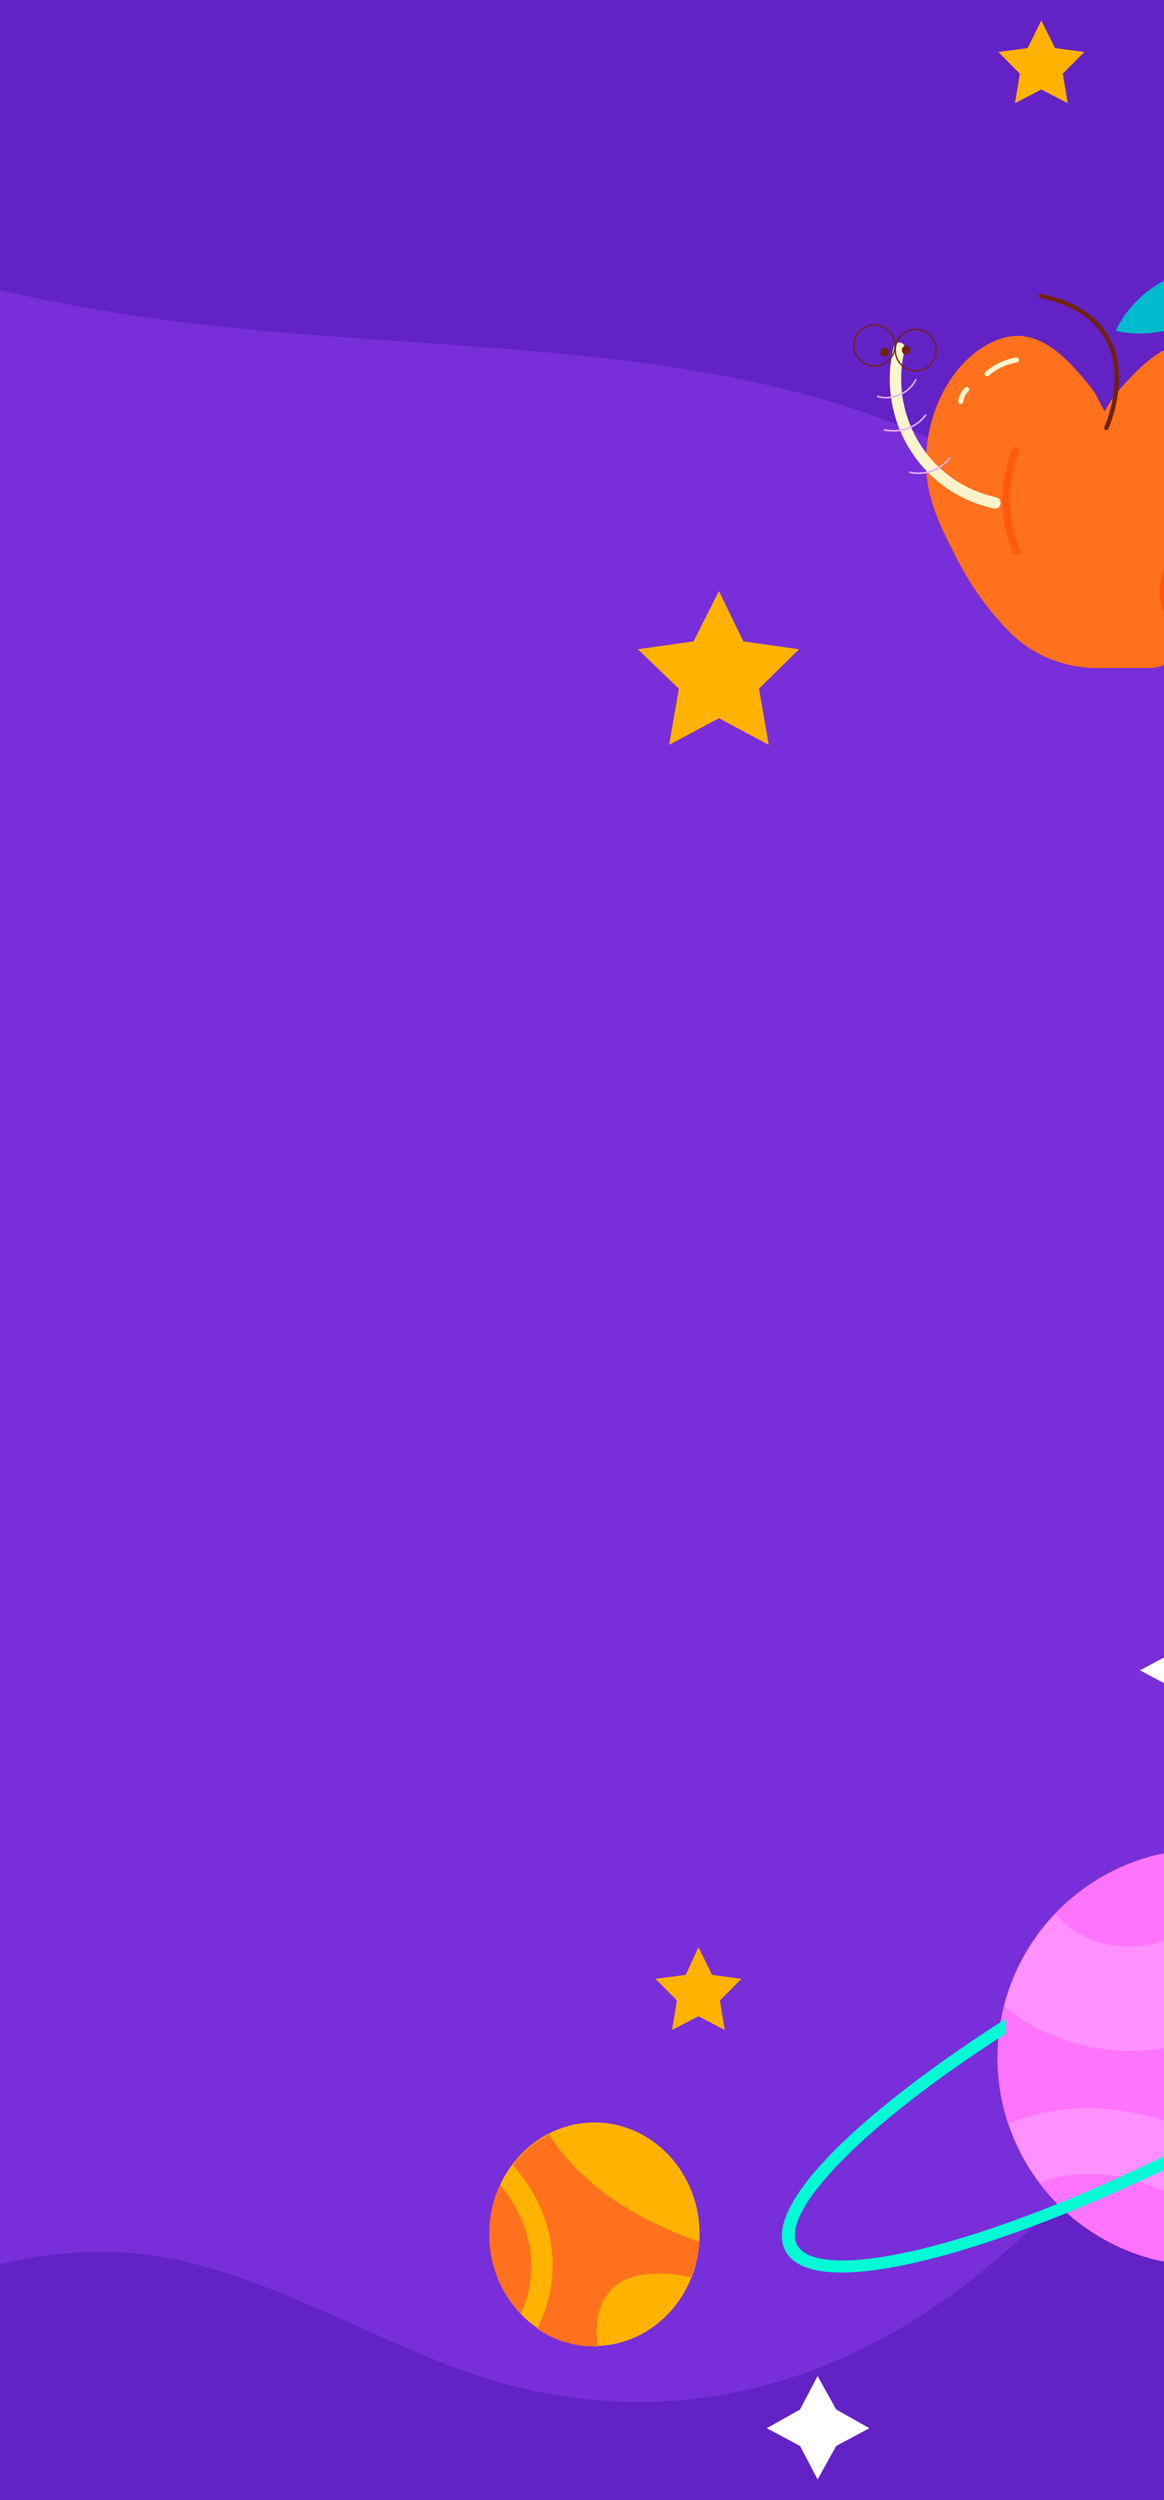 <svg xmlns="http://www.w3.org/2000/svg" xmlns:xlink="http://www.w3.org/1999/xlink" width="1920" height="4122" viewBox="0 0 1920 4122">
  <rect x="0" y="0" width="1920" height="4122" fill="#808080" stroke="none"/>
  <defs>
    <clipPath id="clip-path">
      <rect id="Rectangle_1480" data-name="Rectangle 1480" width="1920" height="4122" transform="translate(0 80)" fill="#fff" stroke="#707070" stroke-width="1"/>
    </clipPath>
  </defs>
  <g id="Mask_Group_7" data-name="Mask Group 7" transform="translate(0 -80)" clip-path="url(#clip-path)">
    <g id="Group_1481" data-name="Group 1481" transform="translate(-536.629)">
      <g id="Group_1463" data-name="Group 1463" transform="translate(-1479.604 0)">
        <g id="Group_1462" data-name="Group 1462" transform="translate(0 0.001)">
          <path id="Path_5861" data-name="Path 5861" d="M-.273.5H4818.192V4287.123H-.273V.5Z" transform="translate(0.273 -0.5)" fill="#782ed9"/>
          <path id="Path_5799" data-name="Path 5799" d="M480.583,118.687C825.09,345.1,1257.728,514.664,1702.121,591.548c508.465,87.928,1052.976,14.589,1492.274,274.617,216.889,128.4,356.7,299.256,454.451,492.36,100.389,198.249,166.318,397.583,349.7,563.858,96.675,87.727,212.766,162.694,340.033,220.993V.065H317.819A1987.628,1987.628,0,0,0,480.583,118.687Z" transform="translate(479.887 -0.065)" fill="#5b1fbe" opacity="0.73" style="isolation: isolate"/>
          <path id="Path_5800" data-name="Path 5800" d="M3559.189,1344.63A2466.51,2466.51,0,0,0,3112.8,1721.618c-108.269,116.246-216.886,234.722-341.643,333.115-250.318,197.189-550.852,259.088-850.886,146.246-147.5-55.475-286.3-135.794-439.947-173.87-140.543-34.773-280.169-16.726-414.162,35.749-199.873,78.321-408.512,235.658-504.408,440.362h3408.38V1172.385C3824.24,1199.87,3688.389,1259.828,3559.189,1344.63Z" transform="translate(848.337 1783.401)" fill="#5b1fbe" opacity="0.73" style="isolation: isolate"/>
          <path id="Path_5801" data-name="Path 5801" d="M576.708,940.621,634.723,906.5l-61.238-68.248L441.34,914.621l29.007,86.123,59.626-32.5,91.857,160.87L288.244,1320.859l-93.469-160.87,40.288-22.749L54.573,440.135,409.109,235.392,919.963,742.377l38.677-22.749L1050.5,880.5,668.565,1101.491Zm-172.433-143,90.246-52-153.1-172.245-9.669,4.875Z" transform="translate(82.407 357.716)" fill="#ff711c"/>
          <path id="Path_5802" data-name="Path 5802" d="M297.59,491.848h0c-30.2-.1-54.7-24.9-54.792-55.248V140.859c.166-30.3,24.635-55.153,54.792-55.248h0c30.2.1,54.7,24.9,54.792,55.248V436.6C352.216,466.9,327.744,491.752,297.59,491.848Z" transform="translate(366.359 130.508)" fill="#ff711c"/>
          <path id="Path_5803" data-name="Path 5803" d="M184.391,199.589h0c.1-30.342,24.593-55.165,54.792-55.248h293.3c30.2.083,54.7,24.906,54.792,55.248h0c-.083,30.353-24.583,55.165-54.792,55.248h-293.3C208.974,254.754,184.474,229.942,184.391,199.589Z" transform="translate(278.117 219.648)" fill="#ff711c"/>
          <line id="Line_174" data-name="Line 174" y2="406.238" transform="translate(650.251 3879.573)" fill="none" stroke="#782ed9" stroke-linecap="round" stroke-linejoin="round" stroke-width="5.71"/>
          <path id="Path_5804" data-name="Path 5804" d="M1694.186,798.94h9.669c4.7-7.313,7.952-15.672,8.057-24.374l3.223-373.739c-.035-8.914-3.382-16.8-8.058-24.374-7.53-12.306-12.24-26.38-20.95-37.374-33.328-41.985-73.311-87.369-122.476-87.747-19.8,0-38.886,7.082-56.4,17.874-70.6,43.573-109.52,147.02-90.245,237.243,8.558,39.892,27,75.245,45.123,110.5,22.934,45.331,52.778,87.609,88.634,123.5C1588.862,778.583,1640.4,798.94,1694.186,798.94Z" transform="translate(2131.58 382.4)" fill="#ff711c"/>
          <path id="Path_5805" data-name="Path 5805" d="M1614.821,793.172a48.035,48.035,0,0,0,29.008-9.75c55.715-41.758,103.346-89.105,143.426-160.87,19.525-34.975,40.371-70.756,49.957-110.5,21.684-89.82-18.8-192.535-91.857-237.243-18.12-11.1-37.285-19.323-58.015-19.5-51.373-.429-93.384,43.042-128.922,84.5-9.16,10.641-16.418,25.321-24.173,37.374a47.736,47.736,0,0,0-8.058,26l-3.223,367.239c.008,7.837,2.732,15.858,6.446,22.749Z" transform="translate(2299.578 388.167)" fill="#ff711c"/>
          <path id="Path_5806" data-name="Path 5806" d="M1595.25,443.153s81.159-177.4-107.972-217.744" transform="translate(2245.825 342.511)" fill="none" stroke="#70220a" stroke-linecap="round" stroke-linejoin="round" stroke-width="7.16"/>
          <path id="Path_5807" data-name="Path 5807" d="M1536.49,312.242c35.135-75.169,125.563-120.2,206.275-102.372C1703.614,289.3,1622.925,330.348,1536.49,312.242Z" transform="translate(2319.895 313.364)" fill="#00bbcd"/>
          <path id="Path_5808" data-name="Path 5808" d="M1388.97,267.3c-18.8,58.728-2.076,127.587,40.288,172.245s108.32,64.811,167.6,48.749" transform="translate(2085.482 407.057)" fill="none"/>
          <path id="Path_5809" data-name="Path 5809" d="M1398.165,259.428c-27.454,112.35,39.664,225.911,151.484,253.492,1.877.464,4.557,1.214,6.446,1.625" transform="translate(2101.266 394.615)" fill="none" stroke="#faf4cd" stroke-linecap="round" stroke-linejoin="round" stroke-width="18.86"/>
          <path id="Path_5810" data-name="Path 5810" d="M1744.611,275.982l45.123,92.622,101.526,14.624-74.13,73.123L1834.857,557.1l-90.246-47.124L1652.754,557.1l17.727-100.747-74.13-73.123L1697.877,368.6Z" transform="translate(2409.906 419.496)" fill="#ffb200"/>
          <path id="Path_5811" data-name="Path 5811" d="M1580.662,410.741C1641.5,429.477,1689.219,485.6,1698.3,548.862" transform="translate(2386.112 625.165)" fill="none" stroke="#faf4cd" stroke-linecap="round" stroke-linejoin="round" stroke-width="18.86"/>
          <path id="Path_5812" data-name="Path 5812" d="M1479.938,326.429a222.64,222.64,0,0,0,1.611,165.745" transform="translate(2211.265 496.608)" fill="none" stroke="#ff5a10" stroke-linecap="round" stroke-linejoin="round" stroke-width="12.57"/>
          <path id="Path_5813" data-name="Path 5813" d="M1609.049,385.713c-33.028,24.787-49.338,70.857-37.065,110.5" transform="translate(2367.395 586.821)" fill="none" stroke="#ff5a10" stroke-linecap="round" stroke-linejoin="round" stroke-width="12.57"/>
          <path id="Path_5814" data-name="Path 5814" d="M1443.08,280.021c-10.766,22.266-39.333,34.912-62.85,27.624" transform="translate(2083.747 426.019)" fill="none" stroke="#e7b0f4" stroke-linecap="round" stroke-linejoin="round" stroke-width="2.64"/>
          <path id="Path_5815" data-name="Path 5815" d="M1452.24,303.369c-15.744,20.859-42.135,29.5-67.684,24.374" transform="translate(2090.703 461.171)" fill="none" stroke="#e7b0f4" stroke-linecap="round" stroke-linejoin="round" stroke-width="2.64"/>
          <path id="Path_5816" data-name="Path 5816" d="M1467.633,331.111c-15.7,20.859-40.536,29.438-66.073,24.374" transform="translate(2115.598 503.301)" fill="none" stroke="#e7b0f4" stroke-linecap="round" stroke-linejoin="round" stroke-width="2.64"/>
          <path id="Path_5817" data-name="Path 5817" d="M1650.278,419.92c-22.839-.277-48.953,27.477-49.958,50.374" transform="translate(2416.412 638.736)" fill="none" stroke="#e7b0f4" stroke-linecap="round" stroke-linejoin="round" stroke-width="2.64"/>
          <path id="Path_5818" data-name="Path 5818" d="M1672.536,438.063c-33.053.58-63.547,31.965-61.238,65" transform="translate(2432.829 666.092)" fill="none" stroke="#e7b0f4" stroke-linecap="round" stroke-linejoin="round" stroke-width="2.64"/>
          <path id="Path_5859" data-name="Path 5859" d="M34.084,0A33.906,33.906,0,1,1,0,33.931,33.921,33.921,0,0,1,34.084,0Z" transform="translate(3419.75 677.617) rotate(-80.819)" fill="none" stroke="#70220a" stroke-width="2.106"/>
          <ellipse id="Ellipse_192" data-name="Ellipse 192" cx="33.842" cy="34.124" rx="33.842" ry="34.124" transform="translate(3492.985 623.169)" fill="none" stroke="#70220a" stroke-miterlimit="10" stroke-width="2.1"/>
          <path id="Path_5819" data-name="Path 5819" d="M1389.741,259c3.812,0,6.446,4.294,6.446,8.125a6.182,6.182,0,0,1-6.446,6.5c-3.812,0-8.058-2.669-8.058-6.5s4.246-8.125,8.058-8.125Z" transform="translate(2086.323 394.231)" fill="#70220a"/>
          <ellipse id="Ellipse_193" data-name="Ellipse 193" cx="7.054" cy="7.469" rx="7.054" ry="7.469" transform="translate(3503.844 649.873)" fill="#70220a"/>
          <path id="Path_5820" data-name="Path 5820" d="M1500.482,267.173a98.469,98.469,0,0,0-48.346,22.749" transform="translate(2192.333 406.369)" fill="none" stroke="#faf4cd" stroke-linecap="round" stroke-linejoin="round" stroke-width="8.38"/>
          <path id="Path_5821" data-name="Path 5821" d="M1444.291,286.595a34.035,34.035,0,0,0-9.669,19.5" transform="translate(2166.336 435.695)" fill="none" stroke="#faf4cd" stroke-linecap="round" stroke-linejoin="round" stroke-width="8.38"/>
          <path id="Path_5822" data-name="Path 5822" d="M1590.955,272.807c28.581,2.92,53.688,20.29,67.684,45.5" transform="translate(2401.604 415.359)" fill="none" stroke="#faf4cd" stroke-linecap="round" stroke-linejoin="round" stroke-width="8.38"/>
          <path id="Path_5860" data-name="Path 5860" d="M208.937,0c115.355-.1,208.838,34.467,208.8,77.214S324.154,154.7,208.8,154.8-.038,120.333,0,77.586,93.582.1,208.937,0Z" transform="translate(4279.161 303.447) rotate(-11.01)" fill="none" stroke="#fff" stroke-width="2.46"/>
          <path id="Path_5857" data-name="Path 5857" d="M185.29,0C287.535-.184,370.351,38.756,370.263,86.977s-83.045,87.461-185.29,87.646S-.087,135.867,0,87.646,83.045.185,185.29,0Z" transform="matrix(0.422, -0.907, 0.907, 0.422, 4341.805, 470.3)" fill="none" stroke="#fff" stroke-width="2.46"/>
          <path id="Path_5858" data-name="Path 5858" d="M86.759,0c47.686-.106,86.156,83.639,85.927,187.049S133.613,374.377,85.928,374.483-.229,290.844,0,187.433,39.073.106,86.759,0Z" transform="matrix(0.82, -0.573, 0.573, 0.82, 4321.059, 235.435)" fill="none" stroke="#fff" stroke-width="2.46"/>
          <path id="Path_5823" data-name="Path 5823" d="M1790.559,84.8c1.36,14.224-10.016,26.257-24.173,27.624s-26.038-8.527-27.4-22.749a24.875,24.875,0,0,1,22.562-27.624C1775.714,60.707,1789.143,70.581,1790.559,84.8Z" transform="translate(2625.026 93.942)" fill="#00bbcd"/>
          <path id="Path_5824" data-name="Path 5824" d="M1877.874,213.222c1.345,14.224-10.015,26.273-24.173,27.624a24.739,24.739,0,0,1-27.4-22.749c-1.343-14.189,8.444-27.852,22.561-29.249C1863.041,187.486,1876.487,198.985,1877.874,213.222Z" transform="translate(2756.878 287.262)" fill="#00bbcd"/>
          <path id="Path_5825" data-name="Path 5825" d="M1919.4,129.83c1.343,14.224-8.4,27.9-22.561,29.249s-27.665-10.15-29.008-24.374c-1.34-14.179,10.069-26.215,24.173-27.624C1906.183,105.719,1918,115.588,1919.4,129.83Z" transform="translate(2820.103 162.662)" fill="#00bbcd"/>
          <ellipse id="Ellipse_197" data-name="Ellipse 197" cx="25.727" cy="26.142" rx="25.727" ry="26.142" transform="translate(4556.159 136.163)" fill="#00bbcd"/>
          <path id="Path_5826" data-name="Path 5826" d="M1802.02,215.555c1.343,14.212-10.028,27.9-24.173,29.249s-26.053-10.163-27.4-24.374a24.934,24.934,0,0,1,22.561-27.624C1787.173,191.459,1800.6,201.333,1802.02,215.555Z" transform="translate(2642.572 293.055)" fill="#00bbcd"/>
          <path id="Path_5827" data-name="Path 5827" d="M1750.673,165.449c1.346,14.224-10.015,26.273-24.173,27.624a24.739,24.739,0,0,1-27.4-22.749c-1.343-14.189,8.445-26.227,22.562-27.624C1735.836,141.353,1749.271,151.217,1750.673,165.449Z" transform="translate(2564.996 216.415)" fill="#00bbcd"/>
          <path id="Path_5828" data-name="Path 5828" d="M1842.968,150.374c1.692,17.772-9.707,34.049-27.4,35.749a32.667,32.667,0,0,1-35.453-29.249c-1.689-17.755,11.339-32.4,29.007-34.124C1826.812,121.081,1841.221,132.612,1842.968,150.374Z" transform="translate(2687.034 185.99)" fill="#ff711c"/>
          <ellipse id="Ellipse_198" data-name="Ellipse 198" cx="341.504" cy="342.749" rx="341.504" ry="342.749" transform="translate(3661.526 3129.619)" fill="#ff90ff"/>
          <path id="Path_5829" data-name="Path 5829" d="M1553.2,1387.948c55.414,24.031,115.542,14.363,165.987-16.25,47.082-28.62,84.2-70.534,114.418-118.621-121.123-33.555-250,2.983-336.809,94.247C1512.155,1365.47,1531.364,1378.686,1553.2,1387.948Z" transform="translate(2259.669 1887.955)" fill="#ff74fc"/>
          <path id="Path_5830" data-name="Path 5830" d="M1486.424,1467.857c83.6,111.539,226.823,161.531,360.982,125.121C1755.978,1495.291,1609.249,1420.1,1486.424,1467.857Z" transform="translate(2244.261 2211.033)" fill="#ff74fc"/>
          <path id="Path_5831" data-name="Path 5831" d="M1749.189,1343.7c-26.628,29.956-40.353,68.988-37.065,113.747a146.054,146.054,0,0,0,30.619,79.623C1763.543,1474.609,1765.188,1407.562,1749.189,1343.7Z" transform="translate(2584.208 2044.328)" fill="#ff74fc"/>
          <path id="Path_5832" data-name="Path 5832" d="M1985.56,1576.559c-11.594-93.3,26.275-187.309,98.3-243.742a339.077,339.077,0,0,0-45.123-53.623c-59.856,97.586-140.244,179.415-251.4,217.744-108.635,37.186-228.178,17.192-317.471-55.249-16.077,63.86-14.269,130.871,6.446,193.369,181.8-75.068,395.128,25.095,517.3,173.87a342.07,342.07,0,0,0,54.792-47.124c7.68-8.17,14.224-17.4,20.95-26C2023.632,1697.754,1993.918,1643.559,1985.56,1576.559Z" transform="translate(2202.799 1946.336)" fill="#ff74fc"/>
          <path id="Path_5833" data-name="Path 5833" d="M2160.9,1312.4c7.078,4.463,15.409,8.713,22.562,13,230.064-91.232,390.3-111.788,415.774-63.373,35.136,66.621-180.1,273.3-555.977,472.861s-665.979,261.489-701.014,194.994c-27.757-52.752,101.621-192.687,343.255-347.74,0-8.069-.377-16.306,0-24.375-229.111,146.253-402.8,305.409-362.594,381.864,51.449,97.839,412.168-18.074,730.022-186.87s615.482-402.647,564.034-500.485C2580.117,1182.3,2385.064,1222.3,2160.9,1312.4Z" transform="translate(1988.786 1851.386)" fill="#00fbd4"/>
          <path id="Path_5834" data-name="Path 5834" d="M278.281,673.569l48.346,97.5,109.584,16.249-78.965,76.373L376.585,972.56l-98.3-50.373L181.59,972.56l19.338-108.872-78.965-76.373,107.972-16.249Z" transform="translate(184.227 1024.505)" fill="#ffb200"/>
          <path id="Path_5835" data-name="Path 5835" d="M516.425,337.755l22.561,43.874,48.346,8.125-35.454,34.124,9.669,48.749-45.123-22.749-43.511,22.749,8.058-48.749-35.454-34.124,49.957-8.125Z" transform="translate(672.882 513.72)" fill="#ffb200"/>
          <path id="Path_5836" data-name="Path 5836" d="M724.291,484.579l41.9,84.5,90.245,13-66.073,65,16.115,91-82.188-42.249L642.1,738.072l16.115-91-66.073-65,91.857-13Z" transform="translate(893.682 737.385)" fill="#ffb200"/>
          <path id="Path_5837" data-name="Path 5837" d="M479.991,578.736l20.95,43.874,49.957,8.125-35.454,34.124,8.058,48.748-43.511-22.749L436.48,713.607l8.058-48.748-35.454-34.124,48.346-8.125Z" transform="translate(617.459 880.469)" fill="#ffb200"/>
          <path id="Path_5839" data-name="Path 5839" d="M1402.724,44.389l37.065,68.248,66.073,35.749-66.073,37.374-37.065,66.623-35.454-66.623-67.684-37.374,67.684-35.749Z" transform="translate(1962.145 67.733)" fill="#fff"/>
          <path id="Path_5840" data-name="Path 5840" d="M1530.424,44.975l22.561,45.5,48.346,6.5-35.454,35.749,8.058,48.749-43.511-22.749-43.511,22.749,8.057-48.749-35.453-35.749,48.346-6.5Z" transform="translate(2203.485 68.771)" fill="#ffb200"/>
          <path id="Path_5841" data-name="Path 5841" d="M1356.169,418.4l40.288,82.873,91.857,13-66.073,65,16.115,92.622-82.188-43.874-82.188,43.874,16.115-92.622-67.684-65,91.857-13Z" transform="translate(1845.936 636.193)" fill="#ffb200"/>
          <path id="Path_5842" data-name="Path 5842" d="M1829.86,353.18l30.619,55.248,54.792,30.874-54.792,29.249L1829.86,523.8l-29.007-55.248L1746.061,439.3l54.792-30.874Z" transform="translate(2635.681 537.294)" fill="#fff"/>
          <ellipse id="Ellipse_199" data-name="Ellipse 199" cx="158.926" cy="160.586" rx="158.926" ry="160.586" transform="translate(4336.235 2625.039)" fill="#84f8f6"/>
          <path id="Path_5843" data-name="Path 5843" d="M1762.082,1059.341c50.37,49.222,120.52,56.295,183.714,27.624C1896.491,1038.843,1822.927,1027.208,1762.082,1059.341Z" transform="translate(2659.948 1584.455)" fill="#00d1be"/>
          <path id="Path_5844" data-name="Path 5844" d="M1807.114,1235.023a212.484,212.484,0,0,1-25.784,66.623c13.527,11.562,28.564,19.552,45.123,26,57.02-77.993,124.109-142.353,214.333-170.62-3.36-23.689-11.009-46.682-24.173-66.623-79.758,39.615-172.766,30.883-235.283-34.124a159.409,159.409,0,0,0-49.957,74.748c-.6,1.917-1.085,2.959-1.611,4.875C1779.328,1143.819,1818.759,1173.269,1807.114,1235.023Z" transform="translate(2611.693 1607.018)" fill="#00d1be"/>
          <ellipse id="Ellipse_200" data-name="Ellipse 200" cx="173.449" cy="184.238" rx="173.449" ry="184.238" transform="translate(2823.325 3579.425)" fill="#ffb200"/>
          <path id="Path_5845" data-name="Path 5845" d="M1176.664,1673.037c34.282-72.547,16.4-153.182-33.842-212.869-12.071,25.635-17.735,54.515-17.727,82.873C1124.831,1591.6,1143.476,1637.739,1176.664,1673.037Z" transform="translate(1698.301 2221.972)" fill="#ff711c"/>
          <path id="Path_5846" data-name="Path 5846" d="M1358.105,1658.3c25.524-2.852,50.873-1.562,75.742,4.875,7.521-19,13.3-38.091,14.5-58.5-99.284-35.756-189.373-87.577-248.175-177.12a174.142,174.142,0,0,0-59.626,50.374c67.109,74.085,86.868,178.384,40.288,269.742a165.085,165.085,0,0,0,93.469,29.249c2.158,0,4.313.076,6.446,0C1272.57,1719.829,1290.519,1666.9,1358.105,1658.3Z" transform="translate(1721.523 2171.714)" fill="#ff711c"/>
          <path id="Path_5847" data-name="Path 5847" d="M1912.257,1452.373l40.288,84.5,91.857,13-66.073,65,16.115,92.622-82.188-43.874-82.188,43.874,16.115-92.622-66.073-65,90.245-13Z" transform="translate(2687.042 2210.268)" fill="#ffb200"/>
          <path id="Path_5848" data-name="Path 5848" d="M1673.487,1075.5,1717,1155.124l77.353,42.249L1717,1239.622l-43.511,79.623-41.9-79.623-78.965-42.249,78.965-42.249Z" transform="translate(2344.05 1636.542)" fill="#fff"/>
          <path id="Path_5849" data-name="Path 5849" d="M1304.966,1304.83l22.561,45.5,48.346,6.5-35.454,35.749,8.058,48.748-43.511-22.749-43.511,22.749,8.058-48.748-35.454-35.749,49.957-6.5Z" transform="translate(1863.297 1985.697)" fill="#ffb200"/>
          <path id="Path_5850" data-name="Path 5850" d="M1391.278,1585.325l30.619,55.248,54.792,30.874L1421.9,1700.7l-30.619,55.248-29.007-55.248-54.792-29.249,54.792-30.874Z" transform="translate(1973.591 2412.056)" fill="#fff"/>
          <path id="Path_5851" data-name="Path 5851" d="M701.955,1894.668,166.928,1608.677a73.623,73.623,0,0,1-30.619-99.122h0c19.051-35.781,64.192-49.8,99.915-30.874l535.027,285.991a73.654,73.654,0,0,1,30.619,99.122h0C782.819,1899.576,737.678,1913.6,701.955,1894.668Z" transform="translate(193.248 2236.771)" fill="none" stroke="#ffb200" stroke-linecap="round" stroke-linejoin="round" stroke-width="6.02"/>
          <path id="Path_5852" data-name="Path 5852" d="M567.62,1796.478,150.234,1572.235C131,1561.906,122.341,1538,132.507,1518.611l6.446-11.374a39.145,39.145,0,0,1,53.18-16.25l417.386,222.619c19.239,10.338,26.3,35.865,16.115,55.248l-4.835,9.75C610.51,1797.932,586.922,1806.7,567.62,1796.478Z" transform="translate(193.827 2261.838)" fill="none" stroke="#ffb200" stroke-linecap="round" stroke-linejoin="round" stroke-width="6.02"/>
          <path id="Path_5853" data-name="Path 5853" d="M229.955,1281.77l40.288,82.873,91.857,14.625-66.073,65,16.115,91-82.188-42.249-82.188,42.249,14.5-91-66.073-65,91.857-14.625Z" transform="translate(145.531 1950.259)" fill="#ffb200"/>
          <path id="Path_5854" data-name="Path 5854" d="M475.867,1505.436l29.007,55.248,54.792,29.249-54.792,30.874-29.007,55.248-30.619-55.248-54.792-30.874,54.792-29.249Z" transform="translate(589.352 2290.45)" fill="#fff"/>
          <path id="Path_5855" data-name="Path 5855" d="M399.119,1460.278l20.95,43.874,49.957,8.125L434.573,1546.4l8.058,48.748L399.119,1572.4l-43.511,22.749,8.058-48.748-35.454-34.124,48.346-8.125Z" transform="translate(495.278 2221.862)" fill="#ffb200"/>
          <path id="Path_5856" data-name="Path 5856" d="M549.455,1371.837l30.619,55.248,54.792,30.874-54.792,30.874-30.619,55.248-29.007-55.248-54.792-30.874,54.792-30.874Z" transform="translate(702.702 2087.685)" fill="#fff"/>
        </g>
        <g id="Group_1473" data-name="Group 1473" transform="translate(0)">
          <path id="Path_5861-2" data-name="Path 5861" d="M-.273.5H4818.192V4287.123H-.273V.5Z" transform="translate(0.273 -0.5)" fill="#782ed9"/>
          <path id="Path_5799-2" data-name="Path 5799" d="M480.583,118.687C825.09,345.1,1257.728,514.664,1702.121,591.548c508.465,87.928,1052.976,14.589,1492.274,274.617,216.889,128.4,356.7,299.256,454.451,492.36,100.389,198.249,166.318,397.583,349.7,563.858,96.675,87.727,212.766,162.694,340.033,220.993V.065H317.819A1987.628,1987.628,0,0,0,480.583,118.687Z" transform="translate(479.887 -0.065)" fill="#5b1fbe" opacity="0.73" style="isolation: isolate"/>
          <path id="Path_5800-2" data-name="Path 5800" d="M3559.189,1344.63A2466.51,2466.51,0,0,0,3112.8,1721.618c-108.269,116.246-216.886,234.722-341.643,333.115-250.318,197.189-550.852,259.088-850.886,146.246-147.5-55.475-286.3-135.794-439.947-173.87-140.543-34.773-280.169-16.726-414.162,35.749-199.873,78.321-408.512,235.658-504.408,440.362h3408.38V1172.385C3824.24,1199.87,3688.389,1259.828,3559.189,1344.63Z" transform="translate(848.337 1783.401)" fill="#5b1fbe" opacity="0.73" style="isolation: isolate"/>
          <path id="Path_5801-2" data-name="Path 5801" d="M576.708,940.621,634.723,906.5l-61.238-68.248L441.34,914.621l29.007,86.123,59.626-32.5,91.857,160.87L288.244,1320.859l-93.469-160.87,40.288-22.749L54.573,440.135,409.109,235.392,919.963,742.377l38.677-22.749L1050.5,880.5,668.565,1101.491Zm-172.433-143,90.246-52-153.1-172.245-9.669,4.875Z" transform="translate(82.407 357.716)" fill="#ff711c"/>
          <path id="Path_5802-2" data-name="Path 5802" d="M297.59,491.848h0c-30.2-.1-54.7-24.9-54.792-55.248V140.859c.166-30.3,24.635-55.153,54.792-55.248h0c30.2.1,54.7,24.9,54.792,55.248V436.6C352.216,466.9,327.744,491.752,297.59,491.848Z" transform="translate(366.359 130.508)" fill="#ff711c"/>
          <path id="Path_5803-2" data-name="Path 5803" d="M184.391,199.589h0c.1-30.342,24.593-55.165,54.792-55.248h293.3c30.2.083,54.7,24.906,54.792,55.248h0c-.083,30.353-24.583,55.165-54.792,55.248h-293.3C208.974,254.754,184.474,229.942,184.391,199.589Z" transform="translate(278.117 219.648)" fill="#ff711c"/>
          <line id="Line_174-2" data-name="Line 174" y2="406.238" transform="translate(650.251 3879.573)" fill="none" stroke="#782ed9" stroke-linecap="round" stroke-linejoin="round" stroke-width="5.71"/>
          <path id="Path_5804-2" data-name="Path 5804" d="M1694.186,798.94h9.669c4.7-7.313,7.952-15.672,8.057-24.374l3.223-373.739c-.035-8.914-3.382-16.8-8.058-24.374-7.53-12.306-12.24-26.38-20.95-37.374-33.328-41.985-73.311-87.369-122.476-87.747-19.8,0-38.886,7.082-56.4,17.874-70.6,43.573-109.52,147.02-90.245,237.243,8.558,39.892,27,75.245,45.123,110.5,22.934,45.331,52.778,87.609,88.634,123.5C1588.862,778.583,1640.4,798.94,1694.186,798.94Z" transform="translate(2131.58 382.4)" fill="#ff711c"/>
          <path id="Path_5805-2" data-name="Path 5805" d="M1614.821,793.172a48.035,48.035,0,0,0,29.008-9.75c55.715-41.758,103.346-89.105,143.426-160.87,19.525-34.975,40.371-70.756,49.957-110.5,21.684-89.82-18.8-192.535-91.857-237.243-18.12-11.1-37.285-19.323-58.015-19.5-51.373-.429-93.384,43.042-128.922,84.5-9.16,10.641-16.418,25.321-24.173,37.374a47.736,47.736,0,0,0-8.058,26l-3.223,367.239c.008,7.837,2.732,15.858,6.446,22.749Z" transform="translate(2299.578 388.167)" fill="#ff711c"/>
          <path id="Path_5806-2" data-name="Path 5806" d="M1595.25,443.153s81.159-177.4-107.972-217.744" transform="translate(2245.825 342.511)" fill="none" stroke="#70220a" stroke-linecap="round" stroke-linejoin="round" stroke-width="7.16"/>
          <path id="Path_5807-2" data-name="Path 5807" d="M1536.49,312.242c35.135-75.169,125.563-120.2,206.275-102.372C1703.614,289.3,1622.925,330.348,1536.49,312.242Z" transform="translate(2319.895 313.364)" fill="#00bbcd"/>
          <path id="Path_5808-2" data-name="Path 5808" d="M1388.97,267.3c-18.8,58.728-2.076,127.587,40.288,172.245s108.32,64.811,167.6,48.749" transform="translate(2085.482 407.057)" fill="none"/>
          <path id="Path_5809-2" data-name="Path 5809" d="M1398.165,259.428c-27.454,112.35,39.664,225.911,151.484,253.492,1.877.464,4.557,1.214,6.446,1.625" transform="translate(2101.266 394.615)" fill="none" stroke="#faf4cd" stroke-linecap="round" stroke-linejoin="round" stroke-width="18.86"/>
          <path id="Path_5810-2" data-name="Path 5810" d="M1744.611,275.982l45.123,92.622,101.526,14.624-74.13,73.123L1834.857,557.1l-90.246-47.124L1652.754,557.1l17.727-100.747-74.13-73.123L1697.877,368.6Z" transform="translate(2409.906 419.496)" fill="#ffb200"/>
          <path id="Path_5811-2" data-name="Path 5811" d="M1580.662,410.741C1641.5,429.477,1689.219,485.6,1698.3,548.862" transform="translate(2386.112 625.165)" fill="none" stroke="#faf4cd" stroke-linecap="round" stroke-linejoin="round" stroke-width="18.86"/>
          <path id="Path_5812-2" data-name="Path 5812" d="M1479.938,326.429a222.64,222.64,0,0,0,1.611,165.745" transform="translate(2211.265 496.608)" fill="none" stroke="#ff5a10" stroke-linecap="round" stroke-linejoin="round" stroke-width="12.57"/>
          <path id="Path_5813-2" data-name="Path 5813" d="M1609.049,385.713c-33.028,24.787-49.338,70.857-37.065,110.5" transform="translate(2367.395 586.821)" fill="none" stroke="#ff5a10" stroke-linecap="round" stroke-linejoin="round" stroke-width="12.57"/>
          <path id="Path_5814-2" data-name="Path 5814" d="M1443.08,280.021c-10.766,22.266-39.333,34.912-62.85,27.624" transform="translate(2083.747 426.019)" fill="none" stroke="#e7b0f4" stroke-linecap="round" stroke-linejoin="round" stroke-width="2.64"/>
          <path id="Path_5815-2" data-name="Path 5815" d="M1452.24,303.369c-15.744,20.859-42.135,29.5-67.684,24.374" transform="translate(2090.703 461.171)" fill="none" stroke="#e7b0f4" stroke-linecap="round" stroke-linejoin="round" stroke-width="2.64"/>
          <path id="Path_5816-2" data-name="Path 5816" d="M1467.633,331.111c-15.7,20.859-40.536,29.438-66.073,24.374" transform="translate(2115.598 503.301)" fill="none" stroke="#e7b0f4" stroke-linecap="round" stroke-linejoin="round" stroke-width="2.64"/>
          <path id="Path_5817-2" data-name="Path 5817" d="M1650.278,419.92c-22.839-.277-48.953,27.477-49.958,50.374" transform="translate(2416.412 638.736)" fill="none" stroke="#e7b0f4" stroke-linecap="round" stroke-linejoin="round" stroke-width="2.64"/>
          <path id="Path_5818-2" data-name="Path 5818" d="M1672.536,438.063c-33.053.58-63.547,31.965-61.238,65" transform="translate(2432.829 666.092)" fill="none" stroke="#e7b0f4" stroke-linecap="round" stroke-linejoin="round" stroke-width="2.64"/>
          <path id="Path_5859-2" data-name="Path 5859" d="M34.084,0A33.906,33.906,0,1,1,0,33.931,33.921,33.921,0,0,1,34.084,0Z" transform="translate(3419.75 677.617) rotate(-80.819)" fill="none" stroke="#70220a" stroke-width="2.106"/>
          <ellipse id="Ellipse_192-2" data-name="Ellipse 192" cx="33.842" cy="34.124" rx="33.842" ry="34.124" transform="translate(3492.985 623.169)" fill="none" stroke="#70220a" stroke-miterlimit="10" stroke-width="2.1"/>
          <path id="Path_5819-2" data-name="Path 5819" d="M1389.741,259c3.812,0,6.446,4.294,6.446,8.125a6.182,6.182,0,0,1-6.446,6.5c-3.812,0-8.058-2.669-8.058-6.5s4.246-8.125,8.058-8.125Z" transform="translate(2086.323 394.231)" fill="#70220a"/>
          <ellipse id="Ellipse_193-2" data-name="Ellipse 193" cx="7.054" cy="7.469" rx="7.054" ry="7.469" transform="translate(3503.844 649.873)" fill="#70220a"/>
          <path id="Path_5820-2" data-name="Path 5820" d="M1500.482,267.173a98.469,98.469,0,0,0-48.346,22.749" transform="translate(2192.333 406.369)" fill="none" stroke="#faf4cd" stroke-linecap="round" stroke-linejoin="round" stroke-width="8.38"/>
          <path id="Path_5821-2" data-name="Path 5821" d="M1444.291,286.595a34.035,34.035,0,0,0-9.669,19.5" transform="translate(2166.336 435.695)" fill="none" stroke="#faf4cd" stroke-linecap="round" stroke-linejoin="round" stroke-width="8.38"/>
          <path id="Path_5822-2" data-name="Path 5822" d="M1590.955,272.807c28.581,2.92,53.688,20.29,67.684,45.5" transform="translate(2401.604 415.359)" fill="none" stroke="#faf4cd" stroke-linecap="round" stroke-linejoin="round" stroke-width="8.38"/>
          <path id="Path_5860-2" data-name="Path 5860" d="M208.937,0c115.355-.1,208.838,34.467,208.8,77.214S324.154,154.7,208.8,154.8-.038,120.333,0,77.586,93.582.1,208.937,0Z" transform="translate(4279.161 303.447) rotate(-11.01)" fill="none" stroke="#fff" stroke-width="2.46"/>
          <path id="Path_5857-2" data-name="Path 5857" d="M185.29,0C287.535-.184,370.351,38.756,370.263,86.977s-83.045,87.461-185.29,87.646S-.087,135.867,0,87.646,83.045.185,185.29,0Z" transform="matrix(0.422, -0.907, 0.907, 0.422, 4341.805, 470.3)" fill="none" stroke="#fff" stroke-width="2.46"/>
          <path id="Path_5858-2" data-name="Path 5858" d="M86.759,0c47.686-.106,86.156,83.639,85.927,187.049S133.613,374.377,85.928,374.483-.229,290.844,0,187.433,39.073.106,86.759,0Z" transform="matrix(0.82, -0.573, 0.573, 0.82, 4321.059, 235.435)" fill="none" stroke="#fff" stroke-width="2.46"/>
          <path id="Path_5823-2" data-name="Path 5823" d="M1790.559,84.8c1.36,14.224-10.016,26.257-24.173,27.624s-26.038-8.527-27.4-22.749a24.875,24.875,0,0,1,22.562-27.624C1775.714,60.707,1789.143,70.581,1790.559,84.8Z" transform="translate(2625.026 93.942)" fill="#00bbcd"/>
          <path id="Path_5824-2" data-name="Path 5824" d="M1877.874,213.222c1.345,14.224-10.015,26.273-24.173,27.624a24.739,24.739,0,0,1-27.4-22.749c-1.343-14.189,8.444-27.852,22.561-29.249C1863.041,187.486,1876.487,198.985,1877.874,213.222Z" transform="translate(2756.878 287.262)" fill="#00bbcd"/>
          <path id="Path_5825-2" data-name="Path 5825" d="M1919.4,129.83c1.343,14.224-8.4,27.9-22.561,29.249s-27.665-10.15-29.008-24.374c-1.34-14.179,10.069-26.215,24.173-27.624C1906.183,105.719,1918,115.588,1919.4,129.83Z" transform="translate(2820.103 162.662)" fill="#00bbcd"/>
          <ellipse id="Ellipse_197-2" data-name="Ellipse 197" cx="25.727" cy="26.142" rx="25.727" ry="26.142" transform="translate(4556.159 136.164)" fill="#00bbcd"/>
          <path id="Path_5826-2" data-name="Path 5826" d="M1802.02,215.555c1.343,14.212-10.028,27.9-24.173,29.249s-26.053-10.163-27.4-24.374a24.934,24.934,0,0,1,22.561-27.624C1787.173,191.459,1800.6,201.333,1802.02,215.555Z" transform="translate(2642.572 293.055)" fill="#00bbcd"/>
          <path id="Path_5827-2" data-name="Path 5827" d="M1750.673,165.449c1.346,14.224-10.015,26.273-24.173,27.624a24.739,24.739,0,0,1-27.4-22.749c-1.343-14.189,8.445-26.227,22.562-27.624C1735.836,141.353,1749.271,151.217,1750.673,165.449Z" transform="translate(2564.996 216.415)" fill="#00bbcd"/>
          <path id="Path_5828-2" data-name="Path 5828" d="M1842.968,150.374c1.692,17.772-9.707,34.049-27.4,35.749a32.667,32.667,0,0,1-35.453-29.249c-1.689-17.755,11.339-32.4,29.007-34.124C1826.812,121.081,1841.221,132.612,1842.968,150.374Z" transform="translate(2687.034 185.99)" fill="#ff711c"/>
          <ellipse id="Ellipse_198-2" data-name="Ellipse 198" cx="341.504" cy="342.749" rx="341.504" ry="342.749" transform="translate(3661.526 3129.619)" fill="#ff90ff"/>
          <path id="Path_5829-2" data-name="Path 5829" d="M1553.2,1387.948c55.414,24.031,115.542,14.363,165.987-16.25,47.082-28.62,84.2-70.534,114.418-118.621-121.123-33.555-250,2.983-336.809,94.247C1512.155,1365.47,1531.364,1378.686,1553.2,1387.948Z" transform="translate(2259.669 1887.955)" fill="#ff74fc"/>
          <path id="Path_5830-2" data-name="Path 5830" d="M1486.424,1467.857c83.6,111.539,226.823,161.531,360.982,125.121C1755.978,1495.291,1609.249,1420.1,1486.424,1467.857Z" transform="translate(2244.261 2211.033)" fill="#ff74fc"/>
          <path id="Path_5831-2" data-name="Path 5831" d="M1749.189,1343.7c-26.628,29.956-40.353,68.988-37.065,113.747a146.054,146.054,0,0,0,30.619,79.623C1763.543,1474.609,1765.188,1407.562,1749.189,1343.7Z" transform="translate(2584.208 2044.328)" fill="#ff74fc"/>
          <path id="Path_5832-2" data-name="Path 5832" d="M1985.56,1576.559c-11.594-93.3,26.275-187.309,98.3-243.742a339.077,339.077,0,0,0-45.123-53.623c-59.856,97.586-140.244,179.415-251.4,217.744-108.635,37.186-228.178,17.192-317.471-55.249-16.077,63.86-14.269,130.871,6.446,193.369,181.8-75.068,395.128,25.095,517.3,173.87a342.07,342.07,0,0,0,54.792-47.124c7.68-8.17,14.224-17.4,20.95-26C2023.632,1697.754,1993.918,1643.559,1985.56,1576.559Z" transform="translate(2202.799 1946.336)" fill="#ff74fc"/>
          <path id="Path_5833-2" data-name="Path 5833" d="M2160.9,1312.4c7.078,4.463,15.409,8.713,22.562,13,230.064-91.232,390.3-111.788,415.774-63.373,35.136,66.621-180.1,273.3-555.977,472.861s-665.979,261.489-701.014,194.994c-27.757-52.752,101.621-192.687,343.255-347.74,0-8.069-.377-16.306,0-24.375-229.111,146.253-402.8,305.409-362.594,381.864,51.449,97.839,412.168-18.074,730.022-186.87s615.482-402.647,564.034-500.485C2580.117,1182.3,2385.064,1222.3,2160.9,1312.4Z" transform="translate(1988.786 1851.386)" fill="#00fbd4"/>
          <path id="Path_5834-2" data-name="Path 5834" d="M278.281,673.569l48.346,97.5,109.584,16.249-78.965,76.373L376.585,972.56l-98.3-50.373L181.59,972.56l19.338-108.872-78.965-76.373,107.972-16.249Z" transform="translate(184.227 1024.505)" fill="#ffb200"/>
          <path id="Path_5835-2" data-name="Path 5835" d="M516.425,337.755l22.561,43.874,48.346,8.125-35.454,34.124,9.669,48.749-45.123-22.749-43.511,22.749,8.058-48.749-35.454-34.124,49.957-8.125Z" transform="translate(672.882 513.72)" fill="#ffb200"/>
          <path id="Path_5836-2" data-name="Path 5836" d="M724.291,484.579l41.9,84.5,90.245,13-66.073,65,16.115,91-82.188-42.249L642.1,738.072l16.115-91-66.073-65,91.857-13Z" transform="translate(893.682 737.385)" fill="#ffb200"/>
          <path id="Path_5837-2" data-name="Path 5837" d="M479.991,578.736l20.95,43.874,49.957,8.125-35.454,34.124,8.058,48.748-43.511-22.749L436.48,713.607l8.058-48.748-35.454-34.124,48.346-8.125Z" transform="translate(617.459 880.469)" fill="#ffb200"/>
          <path id="Path_5839-2" data-name="Path 5839" d="M1402.724,44.389l37.065,68.248,66.073,35.749-66.073,37.374-37.065,66.623-35.454-66.623-67.684-37.374,67.684-35.749Z" transform="translate(1962.145 67.733)" fill="#fff"/>
          <path id="Path_5840-2" data-name="Path 5840" d="M1530.424,44.975l22.561,45.5,48.346,6.5-35.454,35.749,8.058,48.749-43.511-22.749-43.511,22.749,8.057-48.749-35.453-35.749,48.346-6.5Z" transform="translate(2203.485 68.771)" fill="#ffb200"/>
          <path id="Path_5841-2" data-name="Path 5841" d="M1356.169,418.4l40.288,82.873,91.857,13-66.073,65,16.115,92.622-82.188-43.874-82.188,43.874,16.115-92.622-67.684-65,91.857-13Z" transform="translate(1845.936 636.193)" fill="#ffb200"/>
          <path id="Path_5842-2" data-name="Path 5842" d="M1829.86,353.18l30.619,55.248,54.792,30.874-54.792,29.249L1829.86,523.8l-29.007-55.248L1746.061,439.3l54.792-30.874Z" transform="translate(2635.681 537.294)" fill="#fff"/>
          <ellipse id="Ellipse_199-2" data-name="Ellipse 199" cx="158.926" cy="160.586" rx="158.926" ry="160.586" transform="translate(4336.235 2625.039)" fill="#84f8f6"/>
          <path id="Path_5843-2" data-name="Path 5843" d="M1762.082,1059.341c50.37,49.222,120.52,56.295,183.714,27.624C1896.491,1038.843,1822.927,1027.208,1762.082,1059.341Z" transform="translate(2659.948 1584.455)" fill="#00d1be"/>
          <path id="Path_5844-2" data-name="Path 5844" d="M1807.114,1235.023a212.484,212.484,0,0,1-25.784,66.623c13.527,11.562,28.564,19.552,45.123,26,57.02-77.993,124.109-142.353,214.333-170.62-3.36-23.689-11.009-46.682-24.173-66.623-79.758,39.615-172.766,30.883-235.283-34.124a159.409,159.409,0,0,0-49.957,74.748c-.6,1.917-1.085,2.959-1.611,4.875C1779.328,1143.819,1818.759,1173.269,1807.114,1235.023Z" transform="translate(2611.693 1607.018)" fill="#00d1be"/>
          <ellipse id="Ellipse_200-2" data-name="Ellipse 200" cx="173.449" cy="184.238" rx="173.449" ry="184.238" transform="translate(2823.325 3579.425)" fill="#ffb200"/>
          <path id="Path_5845-2" data-name="Path 5845" d="M1176.664,1673.037c34.282-72.547,16.4-153.182-33.842-212.869-12.071,25.635-17.735,54.515-17.727,82.873C1124.831,1591.6,1143.476,1637.739,1176.664,1673.037Z" transform="translate(1698.301 2221.972)" fill="#ff711c"/>
          <path id="Path_5846-2" data-name="Path 5846" d="M1358.105,1658.3c25.524-2.852,50.873-1.562,75.742,4.875,7.521-19,13.3-38.091,14.5-58.5-99.284-35.756-189.373-87.577-248.175-177.12a174.142,174.142,0,0,0-59.626,50.374c67.109,74.085,86.868,178.384,40.288,269.742a165.085,165.085,0,0,0,93.469,29.249c2.158,0,4.313.076,6.446,0C1272.57,1719.829,1290.519,1666.9,1358.105,1658.3Z" transform="translate(1721.523 2171.714)" fill="#ff711c"/>
          <path id="Path_5847-2" data-name="Path 5847" d="M1912.257,1452.373l40.288,84.5,91.857,13-66.073,65,16.115,92.622-82.188-43.874-82.188,43.874,16.115-92.622-66.073-65,90.245-13Z" transform="translate(2687.042 2210.268)" fill="#ffb200"/>
          <path id="Path_5848-2" data-name="Path 5848" d="M1673.487,1075.5,1717,1155.124l77.353,42.249L1717,1239.622l-43.511,79.623-41.9-79.623-78.965-42.249,78.965-42.249Z" transform="translate(2344.05 1636.542)" fill="#fff"/>
          <path id="Path_5849-2" data-name="Path 5849" d="M1304.966,1304.83l22.561,45.5,48.346,6.5-35.454,35.749,8.058,48.748-43.511-22.749-43.511,22.749,8.058-48.748-35.454-35.749,49.957-6.5Z" transform="translate(1863.297 1985.697)" fill="#ffb200"/>
          <path id="Path_5850-2" data-name="Path 5850" d="M1391.278,1585.325l30.619,55.248,54.792,30.874L1421.9,1700.7l-30.619,55.248-29.007-55.248-54.792-29.249,54.792-30.874Z" transform="translate(1973.591 2412.056)" fill="#fff"/>
          <path id="Path_5851-2" data-name="Path 5851" d="M701.955,1894.668,166.928,1608.677a73.623,73.623,0,0,1-30.619-99.122h0c19.051-35.781,64.192-49.8,99.915-30.874l535.027,285.991a73.654,73.654,0,0,1,30.619,99.122h0C782.819,1899.576,737.678,1913.6,701.955,1894.668Z" transform="translate(193.248 2236.771)" fill="none" stroke="#ffb200" stroke-linecap="round" stroke-linejoin="round" stroke-width="6.02"/>
          <path id="Path_5852-2" data-name="Path 5852" d="M567.62,1796.478,150.234,1572.235C131,1561.906,122.341,1538,132.507,1518.611l6.446-11.374a39.145,39.145,0,0,1,53.18-16.25l417.386,222.619c19.239,10.338,26.3,35.865,16.115,55.248l-4.835,9.75C610.51,1797.932,586.922,1806.7,567.62,1796.478Z" transform="translate(193.827 2261.838)" fill="none" stroke="#ffb200" stroke-linecap="round" stroke-linejoin="round" stroke-width="6.02"/>
          <path id="Path_5853-2" data-name="Path 5853" d="M229.955,1281.77l40.288,82.873,91.857,14.625-66.073,65,16.115,91-82.188-42.249-82.188,42.249,14.5-91-66.073-65,91.857-14.625Z" transform="translate(145.531 1950.259)" fill="#ffb200"/>
          <path id="Path_5854-2" data-name="Path 5854" d="M475.867,1505.436l29.007,55.248,54.792,29.249-54.792,30.874-29.007,55.248-30.619-55.248-54.792-30.874,54.792-29.249Z" transform="translate(589.352 2290.45)" fill="#fff"/>
          <path id="Path_5855-2" data-name="Path 5855" d="M399.119,1460.278l20.95,43.874,49.957,8.125L434.573,1546.4l8.058,48.748L399.119,1572.4l-43.511,22.749,8.058-48.748-35.454-34.124,48.346-8.125Z" transform="translate(495.278 2221.862)" fill="#ffb200"/>
          <path id="Path_5856-2" data-name="Path 5856" d="M549.455,1371.837l30.619,55.248,54.792,30.874-54.792,30.874-30.619,55.248-29.007-55.248-54.792-30.874,54.792-30.874Z" transform="translate(702.702 2087.685)" fill="#fff"/>
        </g>
        <g id="Group_1474" data-name="Group 1474" transform="translate(0)">
          <path id="Path_5861-3" data-name="Path 5861" d="M-.273.5H4818.192V4287.123H-.273V.5Z" transform="translate(0.273 -0.5)" fill="#782ed9"/>
          <path id="Path_5799-3" data-name="Path 5799" d="M480.583,118.687C825.09,345.1,1257.728,514.664,1702.121,591.548c508.465,87.928,1052.976,14.589,1492.274,274.617,216.889,128.4,356.7,299.256,454.451,492.36,100.389,198.249,166.318,397.583,349.7,563.858,96.675,87.727,212.766,162.694,340.033,220.993V.065H317.819A1987.628,1987.628,0,0,0,480.583,118.687Z" transform="translate(479.887 -0.065)" fill="#5b1fbe" opacity="0.73" style="isolation: isolate"/>
          <path id="Path_5800-3" data-name="Path 5800" d="M3559.189,1344.63A2466.51,2466.51,0,0,0,3112.8,1721.618c-108.269,116.246-216.886,234.722-341.643,333.115-250.318,197.189-550.852,259.088-850.886,146.246-147.5-55.475-286.3-135.794-439.947-173.87-140.543-34.773-280.169-16.726-414.162,35.749-199.873,78.321-408.512,235.658-504.408,440.362h3408.38V1172.385C3824.24,1199.87,3688.389,1259.828,3559.189,1344.63Z" transform="translate(848.337 1783.401)" fill="#5b1fbe" opacity="0.73" style="isolation: isolate"/>
          <path id="Path_5801-3" data-name="Path 5801" d="M576.708,940.621,634.723,906.5l-61.238-68.248L441.34,914.621l29.007,86.123,59.626-32.5,91.857,160.87L288.244,1320.859l-93.469-160.87,40.288-22.749L54.573,440.135,409.109,235.392,919.963,742.377l38.677-22.749L1050.5,880.5,668.565,1101.491Zm-172.433-143,90.246-52-153.1-172.245-9.669,4.875Z" transform="translate(82.407 357.716)" fill="#ff711c"/>
          <path id="Path_5802-3" data-name="Path 5802" d="M297.59,491.848h0c-30.2-.1-54.7-24.9-54.792-55.248V140.859c.166-30.3,24.635-55.153,54.792-55.248h0c30.2.1,54.7,24.9,54.792,55.248V436.6C352.216,466.9,327.744,491.752,297.59,491.848Z" transform="translate(366.359 130.508)" fill="#ff711c"/>
          <path id="Path_5803-3" data-name="Path 5803" d="M184.391,199.589h0c.1-30.342,24.593-55.165,54.792-55.248h293.3c30.2.083,54.7,24.906,54.792,55.248h0c-.083,30.353-24.583,55.165-54.792,55.248h-293.3C208.974,254.754,184.474,229.942,184.391,199.589Z" transform="translate(278.117 219.648)" fill="#ff711c"/>
          <line id="Line_174-3" data-name="Line 174" y2="406.238" transform="translate(650.251 3879.573)" fill="none" stroke="#782ed9" stroke-linecap="round" stroke-linejoin="round" stroke-width="5.71"/>
          <path id="Path_5804-3" data-name="Path 5804" d="M1694.186,798.94h9.669c4.7-7.313,7.952-15.672,8.057-24.374l3.223-373.739c-.035-8.914-3.382-16.8-8.058-24.374-7.53-12.306-12.24-26.38-20.95-37.374-33.328-41.985-73.311-87.369-122.476-87.747-19.8,0-38.886,7.082-56.4,17.874-70.6,43.573-109.52,147.02-90.245,237.243,8.558,39.892,27,75.245,45.123,110.5,22.934,45.331,52.778,87.609,88.634,123.5C1588.862,778.583,1640.4,798.94,1694.186,798.94Z" transform="translate(2131.58 382.4)" fill="#ff711c"/>
          <path id="Path_5805-3" data-name="Path 5805" d="M1614.821,793.172a48.035,48.035,0,0,0,29.008-9.75c55.715-41.758,103.346-89.105,143.426-160.87,19.525-34.975,40.371-70.756,49.957-110.5,21.684-89.82-18.8-192.535-91.857-237.243-18.12-11.1-37.285-19.323-58.015-19.5-51.373-.429-93.384,43.042-128.922,84.5-9.16,10.641-16.418,25.321-24.173,37.374a47.736,47.736,0,0,0-8.058,26l-3.223,367.239c.008,7.837,2.732,15.858,6.446,22.749Z" transform="translate(2299.578 388.167)" fill="#ff711c"/>
          <path id="Path_5806-3" data-name="Path 5806" d="M1595.25,443.153s81.159-177.4-107.972-217.744" transform="translate(2245.825 342.511)" fill="none" stroke="#70220a" stroke-linecap="round" stroke-linejoin="round" stroke-width="7.16"/>
          <path id="Path_5807-3" data-name="Path 5807" d="M1536.49,312.242c35.135-75.169,125.563-120.2,206.275-102.372C1703.614,289.3,1622.925,330.348,1536.49,312.242Z" transform="translate(2319.895 313.364)" fill="#00bbcd"/>
          <path id="Path_5808-3" data-name="Path 5808" d="M1388.97,267.3c-18.8,58.728-2.076,127.587,40.288,172.245s108.32,64.811,167.6,48.749" transform="translate(2085.482 407.057)" fill="none"/>
          <path id="Path_5809-3" data-name="Path 5809" d="M1398.165,259.428c-27.454,112.35,39.664,225.911,151.484,253.492,1.877.464,4.557,1.214,6.446,1.625" transform="translate(2101.266 394.615)" fill="none" stroke="#faf4cd" stroke-linecap="round" stroke-linejoin="round" stroke-width="18.86"/>
          <path id="Path_5810-3" data-name="Path 5810" d="M1744.611,275.982l45.123,92.622,101.526,14.624-74.13,73.123L1834.857,557.1l-90.246-47.124L1652.754,557.1l17.727-100.747-74.13-73.123L1697.877,368.6Z" transform="translate(2409.906 419.496)" fill="#ffb200"/>
          <path id="Path_5811-3" data-name="Path 5811" d="M1580.662,410.741C1641.5,429.477,1689.219,485.6,1698.3,548.862" transform="translate(2386.112 625.165)" fill="none" stroke="#faf4cd" stroke-linecap="round" stroke-linejoin="round" stroke-width="18.86"/>
          <path id="Path_5812-3" data-name="Path 5812" d="M1479.938,326.429a222.64,222.64,0,0,0,1.611,165.745" transform="translate(2211.265 496.608)" fill="none" stroke="#ff5a10" stroke-linecap="round" stroke-linejoin="round" stroke-width="12.57"/>
          <path id="Path_5813-3" data-name="Path 5813" d="M1609.049,385.713c-33.028,24.787-49.338,70.857-37.065,110.5" transform="translate(2367.395 586.821)" fill="none" stroke="#ff5a10" stroke-linecap="round" stroke-linejoin="round" stroke-width="12.57"/>
          <path id="Path_5814-3" data-name="Path 5814" d="M1443.08,280.021c-10.766,22.266-39.333,34.912-62.85,27.624" transform="translate(2083.747 426.019)" fill="none" stroke="#e7b0f4" stroke-linecap="round" stroke-linejoin="round" stroke-width="2.64"/>
          <path id="Path_5815-3" data-name="Path 5815" d="M1452.24,303.369c-15.744,20.859-42.135,29.5-67.684,24.374" transform="translate(2090.703 461.171)" fill="none" stroke="#e7b0f4" stroke-linecap="round" stroke-linejoin="round" stroke-width="2.64"/>
          <path id="Path_5816-3" data-name="Path 5816" d="M1467.633,331.111c-15.7,20.859-40.536,29.438-66.073,24.374" transform="translate(2115.598 503.301)" fill="none" stroke="#e7b0f4" stroke-linecap="round" stroke-linejoin="round" stroke-width="2.64"/>
          <path id="Path_5817-3" data-name="Path 5817" d="M1650.278,419.92c-22.839-.277-48.953,27.477-49.958,50.374" transform="translate(2416.412 638.736)" fill="none" stroke="#e7b0f4" stroke-linecap="round" stroke-linejoin="round" stroke-width="2.64"/>
          <path id="Path_5818-3" data-name="Path 5818" d="M1672.536,438.063c-33.053.58-63.547,31.965-61.238,65" transform="translate(2432.829 666.092)" fill="none" stroke="#e7b0f4" stroke-linecap="round" stroke-linejoin="round" stroke-width="2.64"/>
          <path id="Path_5859-3" data-name="Path 5859" d="M34.084,0A33.906,33.906,0,1,1,0,33.931,33.921,33.921,0,0,1,34.084,0Z" transform="translate(3419.75 677.617) rotate(-80.819)" fill="none" stroke="#70220a" stroke-width="2.106"/>
          <ellipse id="Ellipse_192-3" data-name="Ellipse 192" cx="33.842" cy="34.124" rx="33.842" ry="34.124" transform="translate(3492.985 623.169)" fill="none" stroke="#70220a" stroke-miterlimit="10" stroke-width="2.1"/>
          <path id="Path_5819-3" data-name="Path 5819" d="M1389.741,259c3.812,0,6.446,4.294,6.446,8.125a6.182,6.182,0,0,1-6.446,6.5c-3.812,0-8.058-2.669-8.058-6.5s4.246-8.125,8.058-8.125Z" transform="translate(2086.323 394.231)" fill="#70220a"/>
          <ellipse id="Ellipse_193-3" data-name="Ellipse 193" cx="7.054" cy="7.469" rx="7.054" ry="7.469" transform="translate(3503.844 649.873)" fill="#70220a"/>
          <path id="Path_5820-3" data-name="Path 5820" d="M1500.482,267.173a98.469,98.469,0,0,0-48.346,22.749" transform="translate(2192.333 406.369)" fill="none" stroke="#faf4cd" stroke-linecap="round" stroke-linejoin="round" stroke-width="8.38"/>
          <path id="Path_5821-3" data-name="Path 5821" d="M1444.291,286.595a34.035,34.035,0,0,0-9.669,19.5" transform="translate(2166.336 435.695)" fill="none" stroke="#faf4cd" stroke-linecap="round" stroke-linejoin="round" stroke-width="8.38"/>
          <path id="Path_5822-3" data-name="Path 5822" d="M1590.955,272.807c28.581,2.92,53.688,20.29,67.684,45.5" transform="translate(2401.604 415.359)" fill="none" stroke="#faf4cd" stroke-linecap="round" stroke-linejoin="round" stroke-width="8.38"/>
          <path id="Path_5860-3" data-name="Path 5860" d="M208.937,0c115.355-.1,208.838,34.467,208.8,77.214S324.154,154.7,208.8,154.8-.038,120.333,0,77.586,93.582.1,208.937,0Z" transform="translate(4279.161 303.447) rotate(-11.01)" fill="none" stroke="#fff" stroke-width="2.46"/>
          <path id="Path_5857-3" data-name="Path 5857" d="M185.29,0C287.535-.184,370.351,38.756,370.263,86.977s-83.045,87.461-185.29,87.646S-.087,135.867,0,87.646,83.045.185,185.29,0Z" transform="matrix(0.422, -0.907, 0.907, 0.422, 4341.805, 470.3)" fill="none" stroke="#fff" stroke-width="2.46"/>
          <path id="Path_5858-3" data-name="Path 5858" d="M86.759,0c47.686-.106,86.156,83.639,85.927,187.049S133.613,374.377,85.928,374.483-.229,290.844,0,187.433,39.073.106,86.759,0Z" transform="matrix(0.82, -0.573, 0.573, 0.82, 4321.059, 235.435)" fill="none" stroke="#fff" stroke-width="2.46"/>
          <path id="Path_5823-3" data-name="Path 5823" d="M1790.559,84.8c1.36,14.224-10.016,26.257-24.173,27.624s-26.038-8.527-27.4-22.749a24.875,24.875,0,0,1,22.562-27.624C1775.714,60.707,1789.143,70.581,1790.559,84.8Z" transform="translate(2625.026 93.942)" fill="#00bbcd"/>
          <path id="Path_5824-3" data-name="Path 5824" d="M1877.874,213.222c1.345,14.224-10.015,26.273-24.173,27.624a24.739,24.739,0,0,1-27.4-22.749c-1.343-14.189,8.444-27.852,22.561-29.249C1863.041,187.486,1876.487,198.985,1877.874,213.222Z" transform="translate(2756.878 287.262)" fill="#00bbcd"/>
          <path id="Path_5825-3" data-name="Path 5825" d="M1919.4,129.83c1.343,14.224-8.4,27.9-22.561,29.249s-27.665-10.15-29.008-24.374c-1.34-14.179,10.069-26.215,24.173-27.624C1906.183,105.719,1918,115.588,1919.4,129.83Z" transform="translate(2820.103 162.662)" fill="#00bbcd"/>
          <ellipse id="Ellipse_197-3" data-name="Ellipse 197" cx="25.727" cy="26.142" rx="25.727" ry="26.142" transform="translate(4556.159 136.164)" fill="#00bbcd"/>
          <path id="Path_5826-3" data-name="Path 5826" d="M1802.02,215.555c1.343,14.212-10.028,27.9-24.173,29.249s-26.053-10.163-27.4-24.374a24.934,24.934,0,0,1,22.561-27.624C1787.173,191.459,1800.6,201.333,1802.02,215.555Z" transform="translate(2642.572 293.055)" fill="#00bbcd"/>
          <path id="Path_5827-3" data-name="Path 5827" d="M1750.673,165.449c1.346,14.224-10.015,26.273-24.173,27.624a24.739,24.739,0,0,1-27.4-22.749c-1.343-14.189,8.445-26.227,22.562-27.624C1735.836,141.353,1749.271,151.217,1750.673,165.449Z" transform="translate(2564.996 216.415)" fill="#00bbcd"/>
          <path id="Path_5828-3" data-name="Path 5828" d="M1842.968,150.374c1.692,17.772-9.707,34.049-27.4,35.749a32.667,32.667,0,0,1-35.453-29.249c-1.689-17.755,11.339-32.4,29.007-34.124C1826.812,121.081,1841.221,132.612,1842.968,150.374Z" transform="translate(2687.034 185.99)" fill="#ff711c"/>
          <ellipse id="Ellipse_198-3" data-name="Ellipse 198" cx="341.504" cy="342.749" rx="341.504" ry="342.749" transform="translate(3661.526 3129.619)" fill="#ff90ff"/>
          <path id="Path_5829-3" data-name="Path 5829" d="M1553.2,1387.948c55.414,24.031,115.542,14.363,165.987-16.25,47.082-28.62,84.2-70.534,114.418-118.621-121.123-33.555-250,2.983-336.809,94.247C1512.155,1365.47,1531.364,1378.686,1553.2,1387.948Z" transform="translate(2259.669 1887.955)" fill="#ff74fc"/>
          <path id="Path_5830-3" data-name="Path 5830" d="M1486.424,1467.857c83.6,111.539,226.823,161.531,360.982,125.121C1755.978,1495.291,1609.249,1420.1,1486.424,1467.857Z" transform="translate(2244.261 2211.033)" fill="#ff74fc"/>
          <path id="Path_5831-3" data-name="Path 5831" d="M1749.189,1343.7c-26.628,29.956-40.353,68.988-37.065,113.747a146.054,146.054,0,0,0,30.619,79.623C1763.543,1474.609,1765.188,1407.562,1749.189,1343.7Z" transform="translate(2584.208 2044.328)" fill="#ff74fc"/>
          <path id="Path_5832-3" data-name="Path 5832" d="M1985.56,1576.559c-11.594-93.3,26.275-187.309,98.3-243.742a339.077,339.077,0,0,0-45.123-53.623c-59.856,97.586-140.244,179.415-251.4,217.744-108.635,37.186-228.178,17.192-317.471-55.249-16.077,63.86-14.269,130.871,6.446,193.369,181.8-75.068,395.128,25.095,517.3,173.87a342.07,342.07,0,0,0,54.792-47.124c7.68-8.17,14.224-17.4,20.95-26C2023.632,1697.754,1993.918,1643.559,1985.56,1576.559Z" transform="translate(2202.799 1946.336)" fill="#ff74fc"/>
          <path id="Path_5833-3" data-name="Path 5833" d="M2160.9,1312.4c7.078,4.463,15.409,8.713,22.562,13,230.064-91.232,390.3-111.788,415.774-63.373,35.136,66.621-180.1,273.3-555.977,472.861s-665.979,261.489-701.014,194.994c-27.757-52.752,101.621-192.687,343.255-347.74,0-8.069-.377-16.306,0-24.375-229.111,146.253-402.8,305.409-362.594,381.864,51.449,97.839,412.168-18.074,730.022-186.87s615.482-402.647,564.034-500.485C2580.117,1182.3,2385.064,1222.3,2160.9,1312.4Z" transform="translate(1988.786 1851.386)" fill="#00fbd4"/>
          <path id="Path_5834-3" data-name="Path 5834" d="M278.281,673.569l48.346,97.5,109.584,16.249-78.965,76.373L376.585,972.56l-98.3-50.373L181.59,972.56l19.338-108.872-78.965-76.373,107.972-16.249Z" transform="translate(184.227 1024.505)" fill="#ffb200"/>
          <path id="Path_5835-3" data-name="Path 5835" d="M516.425,337.755l22.561,43.874,48.346,8.125-35.454,34.124,9.669,48.749-45.123-22.749-43.511,22.749,8.058-48.749-35.454-34.124,49.957-8.125Z" transform="translate(672.882 513.72)" fill="#ffb200"/>
          <path id="Path_5836-3" data-name="Path 5836" d="M724.291,484.579l41.9,84.5,90.245,13-66.073,65,16.115,91-82.188-42.249L642.1,738.072l16.115-91-66.073-65,91.857-13Z" transform="translate(893.682 737.385)" fill="#ffb200"/>
          <path id="Path_5837-3" data-name="Path 5837" d="M479.991,578.736l20.95,43.874,49.957,8.125-35.454,34.124,8.058,48.748-43.511-22.749L436.48,713.607l8.058-48.748-35.454-34.124,48.346-8.125Z" transform="translate(617.459 880.469)" fill="#ffb200"/>
          <path id="Path_5840-3" data-name="Path 5840" d="M1530.424,44.975l22.561,45.5,48.346,6.5-35.454,35.749,8.058,48.749-43.511-22.749-43.511,22.749,8.057-48.749-35.453-35.749,48.346-6.5Z" transform="translate(2203.485 68.771)" fill="#ffb200"/>
          <path id="Path_5841-3" data-name="Path 5841" d="M1356.169,418.4l40.288,82.873,91.857,13-66.073,65,16.115,92.622-82.188-43.874-82.188,43.874,16.115-92.622-67.684-65,91.857-13Z" transform="translate(1845.936 636.193)" fill="#ffb200"/>
          <path id="Path_5842-3" data-name="Path 5842" d="M1829.86,353.18l30.619,55.248,54.792,30.874-54.792,29.249L1829.86,523.8l-29.007-55.248L1746.061,439.3l54.792-30.874Z" transform="translate(2635.681 537.294)" fill="#fff"/>
          <ellipse id="Ellipse_199-3" data-name="Ellipse 199" cx="158.926" cy="160.586" rx="158.926" ry="160.586" transform="translate(4336.235 2625.039)" fill="#84f8f6"/>
          <path id="Path_5843-3" data-name="Path 5843" d="M1762.082,1059.341c50.37,49.222,120.52,56.295,183.714,27.624C1896.491,1038.843,1822.927,1027.208,1762.082,1059.341Z" transform="translate(2659.948 1584.455)" fill="#00d1be"/>
          <path id="Path_5844-3" data-name="Path 5844" d="M1807.114,1235.023a212.484,212.484,0,0,1-25.784,66.623c13.527,11.562,28.564,19.552,45.123,26,57.02-77.993,124.109-142.353,214.333-170.62-3.36-23.689-11.009-46.682-24.173-66.623-79.758,39.615-172.766,30.883-235.283-34.124a159.409,159.409,0,0,0-49.957,74.748c-.6,1.917-1.085,2.959-1.611,4.875C1779.328,1143.819,1818.759,1173.269,1807.114,1235.023Z" transform="translate(2611.693 1607.018)" fill="#00d1be"/>
          <ellipse id="Ellipse_200-3" data-name="Ellipse 200" cx="173.449" cy="184.238" rx="173.449" ry="184.238" transform="translate(2823.325 3579.425)" fill="#ffb200"/>
          <path id="Path_5845-3" data-name="Path 5845" d="M1176.664,1673.037c34.282-72.547,16.4-153.182-33.842-212.869-12.071,25.635-17.735,54.515-17.727,82.873C1124.831,1591.6,1143.476,1637.739,1176.664,1673.037Z" transform="translate(1698.301 2221.972)" fill="#ff711c"/>
          <path id="Path_5846-3" data-name="Path 5846" d="M1358.105,1658.3c25.524-2.852,50.873-1.562,75.742,4.875,7.521-19,13.3-38.091,14.5-58.5-99.284-35.756-189.373-87.577-248.175-177.12a174.142,174.142,0,0,0-59.626,50.374c67.109,74.085,86.868,178.384,40.288,269.742a165.085,165.085,0,0,0,93.469,29.249c2.158,0,4.313.076,6.446,0C1272.57,1719.829,1290.519,1666.9,1358.105,1658.3Z" transform="translate(1721.523 2171.714)" fill="#ff711c"/>
          <path id="Path_5847-3" data-name="Path 5847" d="M1912.257,1452.373l40.288,84.5,91.857,13-66.073,65,16.115,92.622-82.188-43.874-82.188,43.874,16.115-92.622-66.073-65,90.245-13Z" transform="translate(2687.042 2210.268)" fill="#ffb200"/>
          <path id="Path_5848-3" data-name="Path 5848" d="M1673.487,1075.5,1717,1155.124l77.353,42.249L1717,1239.622l-43.511,79.623-41.9-79.623-78.965-42.249,78.965-42.249Z" transform="translate(2344.05 1636.542)" fill="#fff"/>
          <path id="Path_5849-3" data-name="Path 5849" d="M1304.966,1304.83l22.561,45.5,48.346,6.5-35.454,35.749,8.058,48.748-43.511-22.749-43.511,22.749,8.058-48.748-35.454-35.749,49.957-6.5Z" transform="translate(1863.297 1985.697)" fill="#ffb200"/>
          <path id="Path_5850-3" data-name="Path 5850" d="M1391.278,1585.325l30.619,55.248,54.792,30.874L1421.9,1700.7l-30.619,55.248-29.007-55.248-54.792-29.249,54.792-30.874Z" transform="translate(1973.591 2412.056)" fill="#fff"/>
          <path id="Path_5851-3" data-name="Path 5851" d="M701.955,1894.668,166.928,1608.677a73.623,73.623,0,0,1-30.619-99.122h0c19.051-35.781,64.192-49.8,99.915-30.874l535.027,285.991a73.654,73.654,0,0,1,30.619,99.122h0C782.819,1899.576,737.678,1913.6,701.955,1894.668Z" transform="translate(193.248 2236.771)" fill="none" stroke="#ffb200" stroke-linecap="round" stroke-linejoin="round" stroke-width="6.02"/>
          <path id="Path_5852-3" data-name="Path 5852" d="M567.62,1796.478,150.234,1572.235C131,1561.906,122.341,1538,132.507,1518.611l6.446-11.374a39.145,39.145,0,0,1,53.18-16.25l417.386,222.619c19.239,10.338,26.3,35.865,16.115,55.248l-4.835,9.75C610.51,1797.932,586.922,1806.7,567.62,1796.478Z" transform="translate(193.827 2261.838)" fill="none" stroke="#ffb200" stroke-linecap="round" stroke-linejoin="round" stroke-width="6.02"/>
          <path id="Path_5853-3" data-name="Path 5853" d="M229.955,1281.77l40.288,82.873,91.857,14.625-66.073,65,16.115,91-82.188-42.249-82.188,42.249,14.5-91-66.073-65,91.857-14.625Z" transform="translate(145.531 1950.259)" fill="#ffb200"/>
          <path id="Path_5854-3" data-name="Path 5854" d="M475.867,1505.436l29.007,55.248,54.792,29.249-54.792,30.874-29.007,55.248-30.619-55.248-54.792-30.874,54.792-29.249Z" transform="translate(589.352 2290.45)" fill="#fff"/>
          <path id="Path_5855-3" data-name="Path 5855" d="M399.119,1460.278l20.95,43.874,49.957,8.125L434.573,1546.4l8.058,48.748L399.119,1572.4l-43.511,22.749,8.058-48.748-35.454-34.124,48.346-8.125Z" transform="translate(495.278 2221.862)" fill="#ffb200"/>
          <path id="Path_5856-3" data-name="Path 5856" d="M549.455,1371.837l30.619,55.248,54.792,30.874-54.792,30.874-30.619,55.248-29.007-55.248-54.792-30.874,54.792-30.874Z" transform="translate(702.702 2087.685)" fill="#fff"/>
        </g>
      </g>
    </g>
  </g>
</svg>
